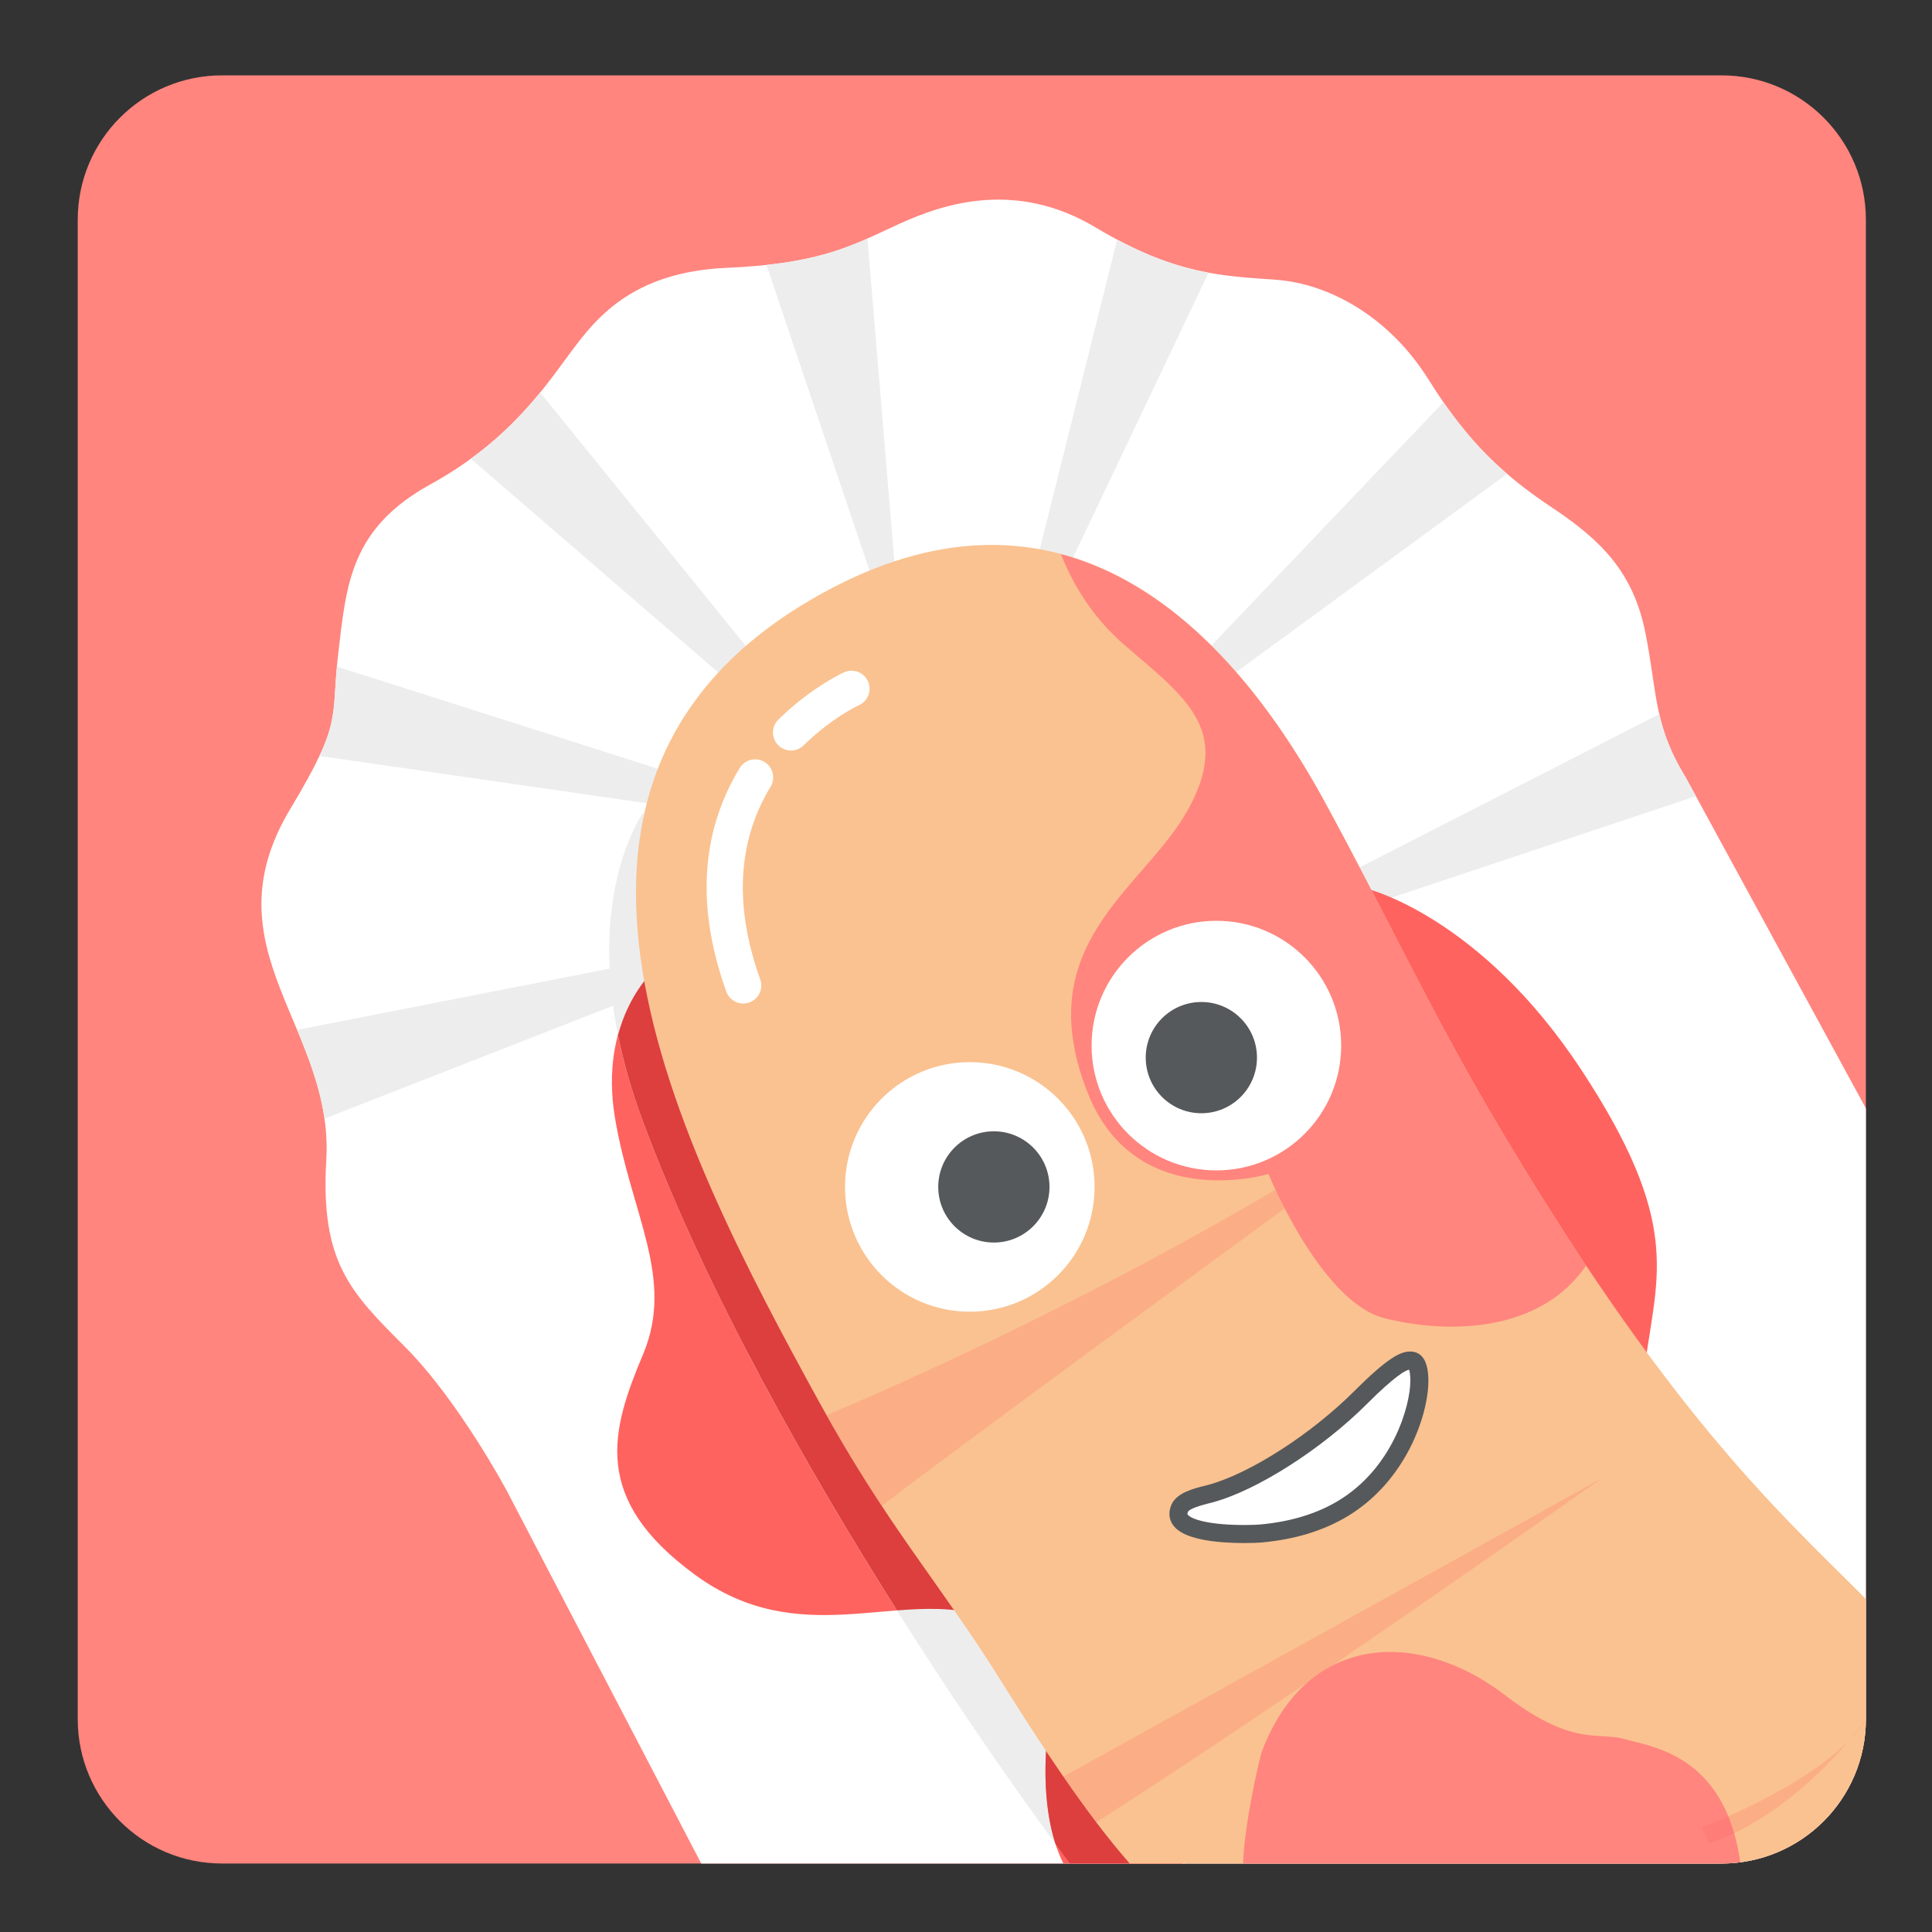 <svg xmlns="http://www.w3.org/2000/svg" width="192" height="192"><rect width="100%" height="100%" fill="#333333" stroke="none"/><path fill="#FF857E" d="M185.43 170.849c0 7.924-6.422 14.345-14.345 14.345H22.068c-7.923 0-14.343-6.421-14.343-14.345V21.832c0-7.922 6.42-14.343 14.343-14.343h149.017c7.923 0 14.345 6.421 14.345 14.343v149.017z"/><path fill="#FFF" d="M185.43 170.849v-60.703l-17.929-32.925c-3.188-5.18-2.79-8.372-3.986-14.349-1.195-5.977-4.382-9.164-9.162-12.353-4.782-3.188-8.368-6.375-12.354-12.749-3.982-6.375-9.96-9.563-15.141-9.962-5.18-.399-9.961-.397-17.93-5.179-7.968-4.782-15.14-2.39-19.525-.398-4.381 1.993-7.568 3.985-17.131 4.382-9.563.399-13.149 5.181-15.538 8.368-2.391 3.187-5.977 8.767-13.946 13.147-7.97 4.383-8.367 9.962-9.166 16.735-.798 6.773.535 6.676-4.781 15.54-8.367 13.95 4.362 21.662 3.585 34.864-.597 10.16 2.391 13.147 7.77 18.526s10.16 14.344 10.16 14.344l19.333 37.057h101.394c7.925-.001 14.347-6.422 14.347-14.345z"/><path fill="#EDEDED" d="M46.79 45.589l25.084 21.664 2.789-2.391-20.984-25.856c-1.685 2.067-3.87 4.381-6.889 6.583zm19.904 31.226L33.481 66.247c-.357 3.929-.049 5.295-1.735 8.88l33.752 4.876 1.196-3.188zm-37.168 25.533c1.163 2.791 2.268 5.667 2.718 8.822l34.849-13.637-.796-2.39-36.771 7.205zm81.497-78.539l-8.071 32.288 2.791 1.195L120.101 27.1c-2.63-.487-5.531-1.402-9.078-3.291zm-34.854 2.517l10.844 32.161 1.994-1.195-2.799-33.585c-2.548 1.131-5.365 2.115-10.039 2.619zm67.277 13.645l-23.359 24.493 1.592 3.186 28.097-20.557c-2.213-1.902-4.242-4.112-6.33-7.122zm24.055 37.25c-1.444-2.344-2.148-4.283-2.603-6.256l-32.461 16.608 2.391 2.789 33.711-11.236-1.038-1.905z"/><path fill="#FF635F" d="M64.702 96.743s-5.18 4.781-3.587 14.345c1.595 9.562 5.977 15.938 2.791 23.508-3.188 7.57-5.181 14.344 5.179 21.914 10.36 7.569 19.923 1.593 28.291 3.984 8.367 2.391-32.674-63.751-32.674-63.751z"/><path fill="#EDEDED" d="M120.087 177.62c0-11.553-56.181-96.821-56.181-96.821s-7.572 10.36 0 30.68c7.569 20.321 20.717 41.838 29.883 55.784a398.72 398.72 0 0012.537 17.931h11.43c1.355-1.699 2.331-4.109 2.331-7.574z"/><path fill="#FF635F" d="M104.148 172.043s-1.171 7.747 1.53 13.15h11.856c.927-3.98-1.907-9.601-13.386-13.15z"/><path fill="#DD3E3E" d="M104.148 172.043s-.912 6.068.752 11.209c.508.695.992 1.355 1.426 1.941h11.209c.926-3.98-1.908-9.601-13.387-13.15zM61.417 102.858c.53 2.641 1.332 5.513 2.489 8.62 6.365 17.085 16.665 34.996 25.233 48.562 2.854-.222 5.604-.298 8.237.454 8.367 2.391-32.674-63.751-32.674-63.751s-2.195 2.048-3.285 6.115z"/><path fill="#FF635F" d="M136.023 88.376s11.157 2.789 21.118 17.93c9.958 15.142 7.569 20.319 6.373 29.086-1.195 8.767-30.678-40.242-27.491-47.016z"/><path fill="#FAC290" d="M185.43 170.849v-11.911c-.132-.146-.262-.297-.398-.436-8.368-8.367-19.524-18.327-37.055-48.211-5.771-9.838-10.891-20.645-16.348-30.637-10.946-20.043-27.535-32.954-49.794-20.763-33.469 18.33-14.365 55.02-.398 80.487 6.772 12.351 11.954 17.929 17.93 27.491 4.042 6.47 8.631 13.475 12.903 18.324h58.814c7.924 0 14.346-6.421 14.346-14.344z"/><path opacity=".21" fill="#FF635F" d="M105.675 176.555a125.105 125.105 0 003.269 4.535c19.571-12.444 50.189-34.148 50.189-34.148a80083.845 80083.845 0 01-53.458 29.613zm22.379-59.099c-19.761 11.794-38.998 20.265-45.91 23.186a144.746 144.746 0 005.484 9.014c8.354-6.415 42.021-31.004 42.021-31.004l-1.595-1.196z"/><path fill="#FF857E" d="M172.942 185.059c-1.506-10.633-8.71-11.439-11.419-12.212-2.79-.796-5.182.796-11.953-4.383-8.704-6.656-19.715-6.133-24.15 5.56-.276.73-1.827 7.668-1.875 11.17h47.54a14.363 14.363 0 001.857-.135zM147.977 110.291c-5.771-9.838-10.891-20.645-16.348-30.637-6.646-12.168-15.375-21.694-26.185-24.585.944 2.447 2.798 5.99 6.275 9.003 5.977 5.179 10.756 8.366 6.373 16.334-4.382 7.97-15.953 13.308-9.959 28.29 4.781 11.953 17.93 7.97 17.93 7.97s5.178 12.751 11.553 14.345c6.054 1.513 15.332 1.574 20.007-5.244-2.988-4.482-6.191-9.588-9.646-15.476z"/><path opacity=".21" fill="#FF635F" d="M169.095 181.606s12.747-4.779 16.335-10.758c0 0-6.375 9.163-15.538 12.351l-.797-1.593z"/><path fill="#FFF" d="M73.865 99.727a1.796 1.796 0 01-1.688-1.188c-3.001-8.368-2.541-15.855 1.361-22.255a1.794 1.794 0 013.062 1.868c-3.312 5.428-3.664 11.879-1.047 19.178a1.791 1.791 0 01-1.688 2.397zM78.606 74.587a1.795 1.795 0 01-1.254-3.073c3.143-3.083 6.18-4.536 6.516-4.693a1.793 1.793 0 011.51 3.253c-.113.052-2.755 1.293-5.515 4a1.788 1.788 0 01-1.257.513z"/><circle fill="#FFF" cx="96.378" cy="117.955" r="12.401"/><circle fill="#56595B" cx="98.769" cy="117.955" r="5.528"/><circle fill="#FFF" cx="120.883" cy="103.91" r="12.402"/><circle fill="#56595B" cx="119.389" cy="105.105" r="5.528"/><path fill="#56595B" d="M123.677 153.346c-2.453 0-5.637-.263-6.87-1.514-.612-.619-.758-1.453-.397-2.286.513-1.195 2.211-1.618 3.333-1.896l.312-.08c4.124-1.108 10.24-5.032 14.539-9.331 3.258-3.258 4.566-3.926 5.53-3.926 1.214 0 1.827.981 1.827 2.918 0 3.338-2.188 9.947-8.056 13.468-2.39 1.435-5.271 2.306-8.563 2.594-.267.023-.876.053-1.655.053z"/><path fill="#FFF" d="M140.03 136.115c-.361.077-1.39.61-4.171 3.392-4.494 4.495-10.946 8.612-15.341 9.794l-.342.088c-1.615.401-2.045.692-2.119.864-.089.204-.052.242.023.319.446.453 2.18.981 5.596.981.704 0 1.26-.026 1.5-.047 3.018-.265 5.642-1.053 7.796-2.347 5.429-3.256 7.185-9.444 7.185-11.93 0-.674-.077-.984-.127-1.114z"/></svg>